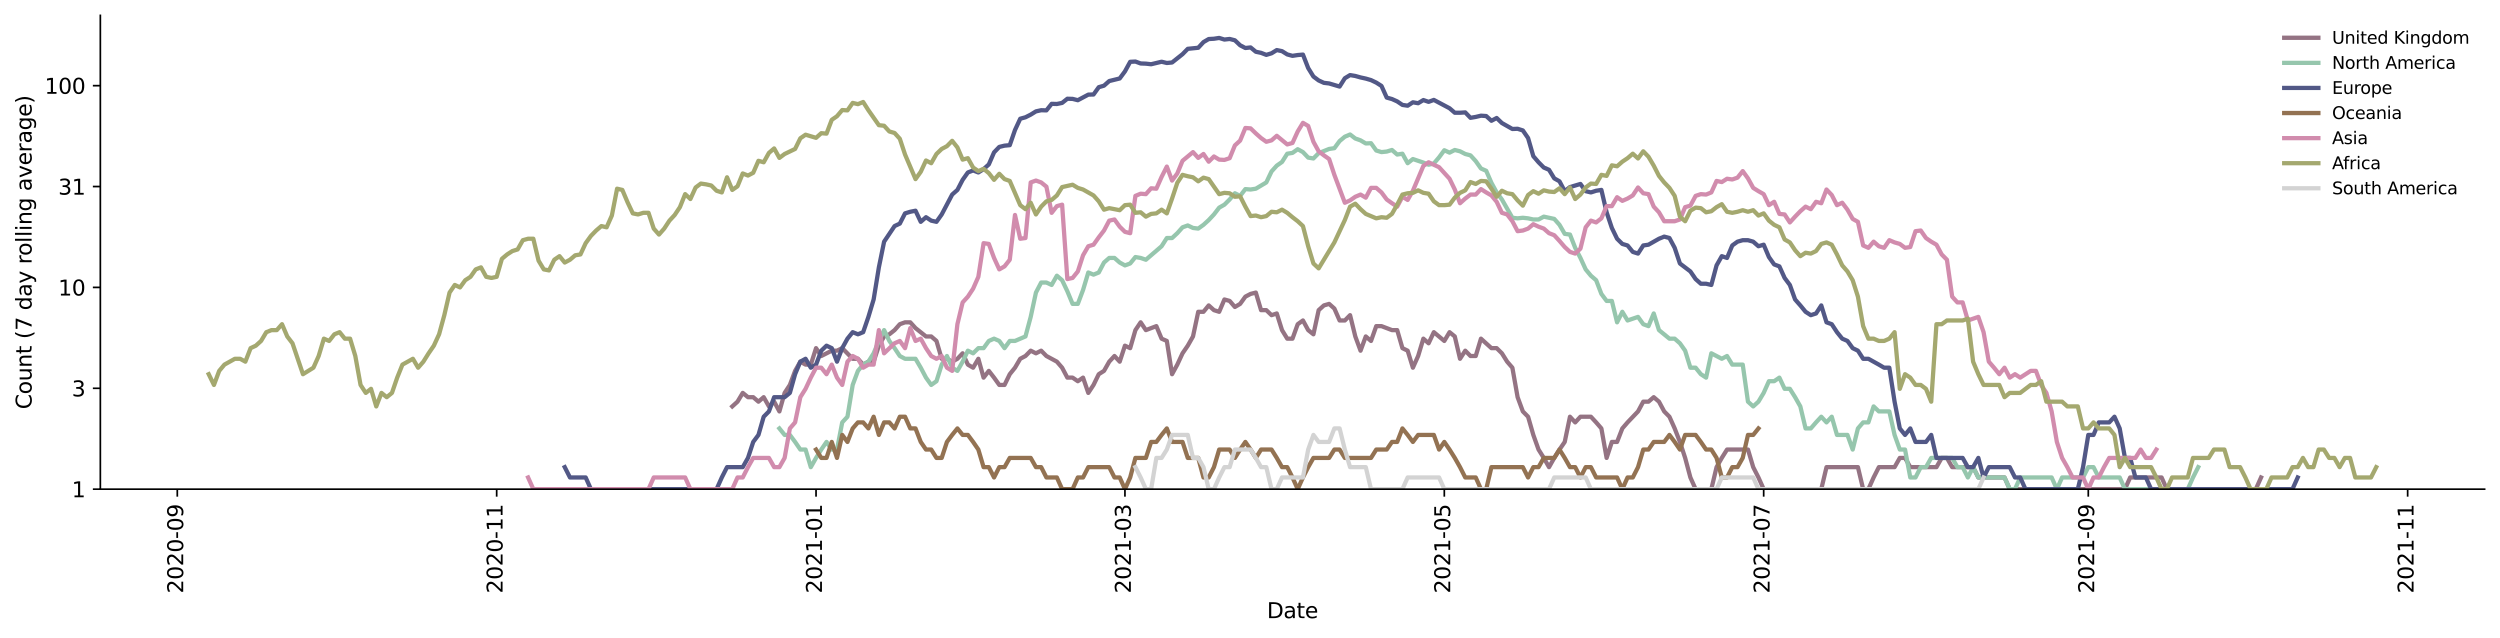 <?xml version="1.0" encoding="utf-8" standalone="no"?>
<!DOCTYPE svg PUBLIC "-//W3C//DTD SVG 1.1//EN"
  "http://www.w3.org/Graphics/SVG/1.1/DTD/svg11.dtd">
<svg height="298.621pt" version="1.1" viewBox="0 0 1170.166 298.621" width="1170.166pt" xmlns="http://www.w3.org/2000/svg" xmlns:xlink="http://www.w3.org/1999/xlink">
 <defs>
  <style type="text/css">*{stroke-linecap:butt;stroke-linejoin:round;}</style>
 </defs>
 <g id="figure_1">
  <g id="patch_1">
   <path d="M 0 298.621 
L 1170.166 298.621 
L 1170.166 0 
L 0 0 
z
" style="fill:#ffffff;"/>
  </g>
  <g id="axes_1">
   <g id="patch_2">
    <path d="M 46.966 228.96 
L 1162.966 228.96 
L 1162.966 7.2 
L 46.966 7.2 
z
" style="fill:#ffffff;"/>
   </g>
   <g id="matplotlib.axis_1">
    <g id="xtick_1">
     <g id="line2d_1">
      <defs>
       <path d="M 0 0 
L 0 3.5 
" id="m5b29654070" style="stroke:#000000;stroke-width:0.8;"/>
      </defs>
      <g>
       <use style="stroke:#000000;stroke-width:0.8;" x="82.989" xlink:href="#m5b29654070" y="228.96"/>
      </g>
     </g>
     <g id="text_1">
      <!-- 2020-09 -->
      <g transform="translate(85.749 277.743)rotate(-90)scale(0.1 -0.1)">
       <defs>
        <path d="M 1228 531 
L 3431 531 
L 3431 0 
L 469 0 
L 469 531 
Q 828 903 1448 1529 
Q 2069 2156 2228 2338 
Q 2531 2678 2651 2914 
Q 2772 3150 2772 3378 
Q 2772 3750 2511 3984 
Q 2250 4219 1831 4219 
Q 1534 4219 1204 4116 
Q 875 4013 500 3803 
L 500 4441 
Q 881 4594 1212 4672 
Q 1544 4750 1819 4750 
Q 2544 4750 2975 4387 
Q 3406 4025 3406 3419 
Q 3406 3131 3298 2873 
Q 3191 2616 2906 2266 
Q 2828 2175 2409 1742 
Q 1991 1309 1228 531 
z
" id="DejaVuSans-32" transform="scale(0.016)"/>
        <path d="M 2034 4250 
Q 1547 4250 1301 3770 
Q 1056 3291 1056 2328 
Q 1056 1369 1301 889 
Q 1547 409 2034 409 
Q 2525 409 2770 889 
Q 3016 1369 3016 2328 
Q 3016 3291 2770 3770 
Q 2525 4250 2034 4250 
z
M 2034 4750 
Q 2819 4750 3233 4129 
Q 3647 3509 3647 2328 
Q 3647 1150 3233 529 
Q 2819 -91 2034 -91 
Q 1250 -91 836 529 
Q 422 1150 422 2328 
Q 422 3509 836 4129 
Q 1250 4750 2034 4750 
z
" id="DejaVuSans-30" transform="scale(0.016)"/>
        <path d="M 313 2009 
L 1997 2009 
L 1997 1497 
L 313 1497 
L 313 2009 
z
" id="DejaVuSans-2d" transform="scale(0.016)"/>
        <path d="M 703 97 
L 703 672 
Q 941 559 1184 500 
Q 1428 441 1663 441 
Q 2288 441 2617 861 
Q 2947 1281 2994 2138 
Q 2813 1869 2534 1725 
Q 2256 1581 1919 1581 
Q 1219 1581 811 2004 
Q 403 2428 403 3163 
Q 403 3881 828 4315 
Q 1253 4750 1959 4750 
Q 2769 4750 3195 4129 
Q 3622 3509 3622 2328 
Q 3622 1225 3098 567 
Q 2575 -91 1691 -91 
Q 1453 -91 1209 -44 
Q 966 3 703 97 
z
M 1959 2075 
Q 2384 2075 2632 2365 
Q 2881 2656 2881 3163 
Q 2881 3666 2632 3958 
Q 2384 4250 1959 4250 
Q 1534 4250 1286 3958 
Q 1038 3666 1038 3163 
Q 1038 2656 1286 2365 
Q 1534 2075 1959 2075 
z
" id="DejaVuSans-39" transform="scale(0.016)"/>
       </defs>
       <use xlink:href="#DejaVuSans-32"/>
       <use x="63.623" xlink:href="#DejaVuSans-30"/>
       <use x="127.246" xlink:href="#DejaVuSans-32"/>
       <use x="190.869" xlink:href="#DejaVuSans-30"/>
       <use x="254.492" xlink:href="#DejaVuSans-2d"/>
       <use x="290.576" xlink:href="#DejaVuSans-30"/>
       <use x="354.199" xlink:href="#DejaVuSans-39"/>
      </g>
     </g>
    </g>
    <g id="xtick_2">
     <g id="line2d_2">
      <g>
       <use style="stroke:#000000;stroke-width:0.8;" x="232.476" xlink:href="#m5b29654070" y="228.96"/>
      </g>
     </g>
     <g id="text_2">
      <!-- 2020-11 -->
      <g transform="translate(235.235 277.743)rotate(-90)scale(0.1 -0.1)">
       <defs>
        <path d="M 794 531 
L 1825 531 
L 1825 4091 
L 703 3866 
L 703 4441 
L 1819 4666 
L 2450 4666 
L 2450 531 
L 3481 531 
L 3481 0 
L 794 0 
L 794 531 
z
" id="DejaVuSans-31" transform="scale(0.016)"/>
       </defs>
       <use xlink:href="#DejaVuSans-32"/>
       <use x="63.623" xlink:href="#DejaVuSans-30"/>
       <use x="127.246" xlink:href="#DejaVuSans-32"/>
       <use x="190.869" xlink:href="#DejaVuSans-30"/>
       <use x="254.492" xlink:href="#DejaVuSans-2d"/>
       <use x="290.576" xlink:href="#DejaVuSans-31"/>
       <use x="354.199" xlink:href="#DejaVuSans-31"/>
      </g>
     </g>
    </g>
    <g id="xtick_3">
     <g id="line2d_3">
      <g>
       <use style="stroke:#000000;stroke-width:0.8;" x="381.962" xlink:href="#m5b29654070" y="228.96"/>
      </g>
     </g>
     <g id="text_3">
      <!-- 2021-01 -->
      <g transform="translate(384.721 277.743)rotate(-90)scale(0.1 -0.1)">
       <use xlink:href="#DejaVuSans-32"/>
       <use x="63.623" xlink:href="#DejaVuSans-30"/>
       <use x="127.246" xlink:href="#DejaVuSans-32"/>
       <use x="190.869" xlink:href="#DejaVuSans-31"/>
       <use x="254.492" xlink:href="#DejaVuSans-2d"/>
       <use x="290.576" xlink:href="#DejaVuSans-30"/>
       <use x="354.199" xlink:href="#DejaVuSans-31"/>
      </g>
     </g>
    </g>
    <g id="xtick_4">
     <g id="line2d_4">
      <g>
       <use style="stroke:#000000;stroke-width:0.8;" x="526.547" xlink:href="#m5b29654070" y="228.96"/>
      </g>
     </g>
     <g id="text_4">
      <!-- 2021-03 -->
      <g transform="translate(529.306 277.743)rotate(-90)scale(0.1 -0.1)">
       <defs>
        <path d="M 2597 2516 
Q 3050 2419 3304 2112 
Q 3559 1806 3559 1356 
Q 3559 666 3084 287 
Q 2609 -91 1734 -91 
Q 1441 -91 1130 -33 
Q 819 25 488 141 
L 488 750 
Q 750 597 1062 519 
Q 1375 441 1716 441 
Q 2309 441 2620 675 
Q 2931 909 2931 1356 
Q 2931 1769 2642 2001 
Q 2353 2234 1838 2234 
L 1294 2234 
L 1294 2753 
L 1863 2753 
Q 2328 2753 2575 2939 
Q 2822 3125 2822 3475 
Q 2822 3834 2567 4026 
Q 2313 4219 1838 4219 
Q 1578 4219 1281 4162 
Q 984 4106 628 3988 
L 628 4550 
Q 988 4650 1302 4700 
Q 1616 4750 1894 4750 
Q 2613 4750 3031 4423 
Q 3450 4097 3450 3541 
Q 3450 3153 3228 2886 
Q 3006 2619 2597 2516 
z
" id="DejaVuSans-33" transform="scale(0.016)"/>
       </defs>
       <use xlink:href="#DejaVuSans-32"/>
       <use x="63.623" xlink:href="#DejaVuSans-30"/>
       <use x="127.246" xlink:href="#DejaVuSans-32"/>
       <use x="190.869" xlink:href="#DejaVuSans-31"/>
       <use x="254.492" xlink:href="#DejaVuSans-2d"/>
       <use x="290.576" xlink:href="#DejaVuSans-30"/>
       <use x="354.199" xlink:href="#DejaVuSans-33"/>
      </g>
     </g>
    </g>
    <g id="xtick_5">
     <g id="line2d_5">
      <g>
       <use style="stroke:#000000;stroke-width:0.8;" x="676.033" xlink:href="#m5b29654070" y="228.96"/>
      </g>
     </g>
     <g id="text_5">
      <!-- 2021-05 -->
      <g transform="translate(678.792 277.743)rotate(-90)scale(0.1 -0.1)">
       <defs>
        <path d="M 691 4666 
L 3169 4666 
L 3169 4134 
L 1269 4134 
L 1269 2991 
Q 1406 3038 1543 3061 
Q 1681 3084 1819 3084 
Q 2600 3084 3056 2656 
Q 3513 2228 3513 1497 
Q 3513 744 3044 326 
Q 2575 -91 1722 -91 
Q 1428 -91 1123 -41 
Q 819 9 494 109 
L 494 744 
Q 775 591 1075 516 
Q 1375 441 1709 441 
Q 2250 441 2565 725 
Q 2881 1009 2881 1497 
Q 2881 1984 2565 2268 
Q 2250 2553 1709 2553 
Q 1456 2553 1204 2497 
Q 953 2441 691 2322 
L 691 4666 
z
" id="DejaVuSans-35" transform="scale(0.016)"/>
       </defs>
       <use xlink:href="#DejaVuSans-32"/>
       <use x="63.623" xlink:href="#DejaVuSans-30"/>
       <use x="127.246" xlink:href="#DejaVuSans-32"/>
       <use x="190.869" xlink:href="#DejaVuSans-31"/>
       <use x="254.492" xlink:href="#DejaVuSans-2d"/>
       <use x="290.576" xlink:href="#DejaVuSans-30"/>
       <use x="354.199" xlink:href="#DejaVuSans-35"/>
      </g>
     </g>
    </g>
    <g id="xtick_6">
     <g id="line2d_6">
      <g>
       <use style="stroke:#000000;stroke-width:0.8;" x="825.519" xlink:href="#m5b29654070" y="228.96"/>
      </g>
     </g>
     <g id="text_6">
      <!-- 2021-07 -->
      <g transform="translate(828.278 277.743)rotate(-90)scale(0.1 -0.1)">
       <defs>
        <path d="M 525 4666 
L 3525 4666 
L 3525 4397 
L 1831 0 
L 1172 0 
L 2766 4134 
L 525 4134 
L 525 4666 
z
" id="DejaVuSans-37" transform="scale(0.016)"/>
       </defs>
       <use xlink:href="#DejaVuSans-32"/>
       <use x="63.623" xlink:href="#DejaVuSans-30"/>
       <use x="127.246" xlink:href="#DejaVuSans-32"/>
       <use x="190.869" xlink:href="#DejaVuSans-31"/>
       <use x="254.492" xlink:href="#DejaVuSans-2d"/>
       <use x="290.576" xlink:href="#DejaVuSans-30"/>
       <use x="354.199" xlink:href="#DejaVuSans-37"/>
      </g>
     </g>
    </g>
    <g id="xtick_7">
     <g id="line2d_7">
      <g>
       <use style="stroke:#000000;stroke-width:0.8;" x="977.456" xlink:href="#m5b29654070" y="228.96"/>
      </g>
     </g>
     <g id="text_7">
      <!-- 2021-09 -->
      <g transform="translate(980.215 277.743)rotate(-90)scale(0.1 -0.1)">
       <use xlink:href="#DejaVuSans-32"/>
       <use x="63.623" xlink:href="#DejaVuSans-30"/>
       <use x="127.246" xlink:href="#DejaVuSans-32"/>
       <use x="190.869" xlink:href="#DejaVuSans-31"/>
       <use x="254.492" xlink:href="#DejaVuSans-2d"/>
       <use x="290.576" xlink:href="#DejaVuSans-30"/>
       <use x="354.199" xlink:href="#DejaVuSans-39"/>
      </g>
     </g>
    </g>
    <g id="xtick_8">
     <g id="line2d_8">
      <g>
       <use style="stroke:#000000;stroke-width:0.8;" x="1126.942" xlink:href="#m5b29654070" y="228.96"/>
      </g>
     </g>
     <g id="text_8">
      <!-- 2021-11 -->
      <g transform="translate(1129.701 277.743)rotate(-90)scale(0.1 -0.1)">
       <use xlink:href="#DejaVuSans-32"/>
       <use x="63.623" xlink:href="#DejaVuSans-30"/>
       <use x="127.246" xlink:href="#DejaVuSans-32"/>
       <use x="190.869" xlink:href="#DejaVuSans-31"/>
       <use x="254.492" xlink:href="#DejaVuSans-2d"/>
       <use x="290.576" xlink:href="#DejaVuSans-31"/>
       <use x="354.199" xlink:href="#DejaVuSans-31"/>
      </g>
     </g>
    </g>
    <g id="text_9">
     <!-- Date -->
     <g transform="translate(593.015 289.341)scale(0.1 -0.1)">
      <defs>
       <path d="M 1259 4147 
L 1259 519 
L 2022 519 
Q 2988 519 3436 956 
Q 3884 1394 3884 2338 
Q 3884 3275 3436 3711 
Q 2988 4147 2022 4147 
L 1259 4147 
z
M 628 4666 
L 1925 4666 
Q 3281 4666 3915 4102 
Q 4550 3538 4550 2338 
Q 4550 1131 3912 565 
Q 3275 0 1925 0 
L 628 0 
L 628 4666 
z
" id="DejaVuSans-44" transform="scale(0.016)"/>
       <path d="M 2194 1759 
Q 1497 1759 1228 1600 
Q 959 1441 959 1056 
Q 959 750 1161 570 
Q 1363 391 1709 391 
Q 2188 391 2477 730 
Q 2766 1069 2766 1631 
L 2766 1759 
L 2194 1759 
z
M 3341 1997 
L 3341 0 
L 2766 0 
L 2766 531 
Q 2569 213 2275 61 
Q 1981 -91 1556 -91 
Q 1019 -91 701 211 
Q 384 513 384 1019 
Q 384 1609 779 1909 
Q 1175 2209 1959 2209 
L 2766 2209 
L 2766 2266 
Q 2766 2663 2505 2880 
Q 2244 3097 1772 3097 
Q 1472 3097 1187 3025 
Q 903 2953 641 2809 
L 641 3341 
Q 956 3463 1253 3523 
Q 1550 3584 1831 3584 
Q 2591 3584 2966 3190 
Q 3341 2797 3341 1997 
z
" id="DejaVuSans-61" transform="scale(0.016)"/>
       <path d="M 1172 4494 
L 1172 3500 
L 2356 3500 
L 2356 3053 
L 1172 3053 
L 1172 1153 
Q 1172 725 1289 603 
Q 1406 481 1766 481 
L 2356 481 
L 2356 0 
L 1766 0 
Q 1100 0 847 248 
Q 594 497 594 1153 
L 594 3053 
L 172 3053 
L 172 3500 
L 594 3500 
L 594 4494 
L 1172 4494 
z
" id="DejaVuSans-74" transform="scale(0.016)"/>
       <path d="M 3597 1894 
L 3597 1613 
L 953 1613 
Q 991 1019 1311 708 
Q 1631 397 2203 397 
Q 2534 397 2845 478 
Q 3156 559 3463 722 
L 3463 178 
Q 3153 47 2828 -22 
Q 2503 -91 2169 -91 
Q 1331 -91 842 396 
Q 353 884 353 1716 
Q 353 2575 817 3079 
Q 1281 3584 2069 3584 
Q 2775 3584 3186 3129 
Q 3597 2675 3597 1894 
z
M 3022 2063 
Q 3016 2534 2758 2815 
Q 2500 3097 2075 3097 
Q 1594 3097 1305 2825 
Q 1016 2553 972 2059 
L 3022 2063 
z
" id="DejaVuSans-65" transform="scale(0.016)"/>
      </defs>
      <use xlink:href="#DejaVuSans-44"/>
      <use x="77.002" xlink:href="#DejaVuSans-61"/>
      <use x="138.281" xlink:href="#DejaVuSans-74"/>
      <use x="177.49" xlink:href="#DejaVuSans-65"/>
     </g>
    </g>
   </g>
   <g id="matplotlib.axis_2">
    <g id="ytick_1">
     <g id="line2d_9">
      <defs>
       <path d="M 0 0 
L -3.5 0 
" id="meb72db9556" style="stroke:#000000;stroke-width:0.8;"/>
      </defs>
      <g>
       <use style="stroke:#000000;stroke-width:0.8;" x="46.966" xlink:href="#meb72db9556" y="228.96"/>
      </g>
     </g>
     <g id="text_10">
      <!-- 1 -->
      <g transform="translate(33.603 232.759)scale(0.1 -0.1)">
       <use xlink:href="#DejaVuSans-31"/>
      </g>
     </g>
    </g>
    <g id="ytick_2">
     <g id="line2d_10">
      <g>
       <use style="stroke:#000000;stroke-width:0.8;" x="46.966" xlink:href="#meb72db9556" y="181.746"/>
      </g>
     </g>
     <g id="text_11">
      <!-- 3 -->
      <g transform="translate(33.603 185.545)scale(0.1 -0.1)">
       <use xlink:href="#DejaVuSans-33"/>
      </g>
     </g>
    </g>
    <g id="ytick_3">
     <g id="line2d_11">
      <g>
       <use style="stroke:#000000;stroke-width:0.8;" x="46.966" xlink:href="#meb72db9556" y="134.531"/>
      </g>
     </g>
     <g id="text_12">
      <!-- 10 -->
      <g transform="translate(27.241 138.331)scale(0.1 -0.1)">
       <use xlink:href="#DejaVuSans-31"/>
       <use x="63.623" xlink:href="#DejaVuSans-30"/>
      </g>
     </g>
    </g>
    <g id="ytick_4">
     <g id="line2d_12">
      <g>
       <use style="stroke:#000000;stroke-width:0.8;" x="46.966" xlink:href="#meb72db9556" y="87.317"/>
      </g>
     </g>
     <g id="text_13">
      <!-- 31 -->
      <g transform="translate(27.241 91.116)scale(0.1 -0.1)">
       <use xlink:href="#DejaVuSans-33"/>
       <use x="63.623" xlink:href="#DejaVuSans-31"/>
      </g>
     </g>
    </g>
    <g id="ytick_5">
     <g id="line2d_13">
      <g>
       <use style="stroke:#000000;stroke-width:0.8;" x="46.966" xlink:href="#meb72db9556" y="40.103"/>
      </g>
     </g>
     <g id="text_14">
      <!-- 100 -->
      <g transform="translate(20.878 43.902)scale(0.1 -0.1)">
       <use xlink:href="#DejaVuSans-31"/>
       <use x="63.623" xlink:href="#DejaVuSans-30"/>
       <use x="127.246" xlink:href="#DejaVuSans-30"/>
      </g>
     </g>
    </g>
    <g id="text_15">
     <!-- Count (7 day rolling average) -->
     <g transform="translate(14.798 191.548)rotate(-90)scale(0.1 -0.1)">
      <defs>
       <path d="M 4122 4306 
L 4122 3641 
Q 3803 3938 3442 4084 
Q 3081 4231 2675 4231 
Q 1875 4231 1450 3742 
Q 1025 3253 1025 2328 
Q 1025 1406 1450 917 
Q 1875 428 2675 428 
Q 3081 428 3442 575 
Q 3803 722 4122 1019 
L 4122 359 
Q 3791 134 3420 21 
Q 3050 -91 2638 -91 
Q 1578 -91 968 557 
Q 359 1206 359 2328 
Q 359 3453 968 4101 
Q 1578 4750 2638 4750 
Q 3056 4750 3426 4639 
Q 3797 4528 4122 4306 
z
" id="DejaVuSans-43" transform="scale(0.016)"/>
       <path d="M 1959 3097 
Q 1497 3097 1228 2736 
Q 959 2375 959 1747 
Q 959 1119 1226 758 
Q 1494 397 1959 397 
Q 2419 397 2687 759 
Q 2956 1122 2956 1747 
Q 2956 2369 2687 2733 
Q 2419 3097 1959 3097 
z
M 1959 3584 
Q 2709 3584 3137 3096 
Q 3566 2609 3566 1747 
Q 3566 888 3137 398 
Q 2709 -91 1959 -91 
Q 1206 -91 779 398 
Q 353 888 353 1747 
Q 353 2609 779 3096 
Q 1206 3584 1959 3584 
z
" id="DejaVuSans-6f" transform="scale(0.016)"/>
       <path d="M 544 1381 
L 544 3500 
L 1119 3500 
L 1119 1403 
Q 1119 906 1312 657 
Q 1506 409 1894 409 
Q 2359 409 2629 706 
Q 2900 1003 2900 1516 
L 2900 3500 
L 3475 3500 
L 3475 0 
L 2900 0 
L 2900 538 
Q 2691 219 2414 64 
Q 2138 -91 1772 -91 
Q 1169 -91 856 284 
Q 544 659 544 1381 
z
M 1991 3584 
L 1991 3584 
z
" id="DejaVuSans-75" transform="scale(0.016)"/>
       <path d="M 3513 2113 
L 3513 0 
L 2938 0 
L 2938 2094 
Q 2938 2591 2744 2837 
Q 2550 3084 2163 3084 
Q 1697 3084 1428 2787 
Q 1159 2491 1159 1978 
L 1159 0 
L 581 0 
L 581 3500 
L 1159 3500 
L 1159 2956 
Q 1366 3272 1645 3428 
Q 1925 3584 2291 3584 
Q 2894 3584 3203 3211 
Q 3513 2838 3513 2113 
z
" id="DejaVuSans-6e" transform="scale(0.016)"/>
       <path id="DejaVuSans-20" transform="scale(0.016)"/>
       <path d="M 1984 4856 
Q 1566 4138 1362 3434 
Q 1159 2731 1159 2009 
Q 1159 1288 1364 580 
Q 1569 -128 1984 -844 
L 1484 -844 
Q 1016 -109 783 600 
Q 550 1309 550 2009 
Q 550 2706 781 3412 
Q 1013 4119 1484 4856 
L 1984 4856 
z
" id="DejaVuSans-28" transform="scale(0.016)"/>
       <path d="M 2906 2969 
L 2906 4863 
L 3481 4863 
L 3481 0 
L 2906 0 
L 2906 525 
Q 2725 213 2448 61 
Q 2172 -91 1784 -91 
Q 1150 -91 751 415 
Q 353 922 353 1747 
Q 353 2572 751 3078 
Q 1150 3584 1784 3584 
Q 2172 3584 2448 3432 
Q 2725 3281 2906 2969 
z
M 947 1747 
Q 947 1113 1208 752 
Q 1469 391 1925 391 
Q 2381 391 2643 752 
Q 2906 1113 2906 1747 
Q 2906 2381 2643 2742 
Q 2381 3103 1925 3103 
Q 1469 3103 1208 2742 
Q 947 2381 947 1747 
z
" id="DejaVuSans-64" transform="scale(0.016)"/>
       <path d="M 2059 -325 
Q 1816 -950 1584 -1140 
Q 1353 -1331 966 -1331 
L 506 -1331 
L 506 -850 
L 844 -850 
Q 1081 -850 1212 -737 
Q 1344 -625 1503 -206 
L 1606 56 
L 191 3500 
L 800 3500 
L 1894 763 
L 2988 3500 
L 3597 3500 
L 2059 -325 
z
" id="DejaVuSans-79" transform="scale(0.016)"/>
       <path d="M 2631 2963 
Q 2534 3019 2420 3045 
Q 2306 3072 2169 3072 
Q 1681 3072 1420 2755 
Q 1159 2438 1159 1844 
L 1159 0 
L 581 0 
L 581 3500 
L 1159 3500 
L 1159 2956 
Q 1341 3275 1631 3429 
Q 1922 3584 2338 3584 
Q 2397 3584 2469 3576 
Q 2541 3569 2628 3553 
L 2631 2963 
z
" id="DejaVuSans-72" transform="scale(0.016)"/>
       <path d="M 603 4863 
L 1178 4863 
L 1178 0 
L 603 0 
L 603 4863 
z
" id="DejaVuSans-6c" transform="scale(0.016)"/>
       <path d="M 603 3500 
L 1178 3500 
L 1178 0 
L 603 0 
L 603 3500 
z
M 603 4863 
L 1178 4863 
L 1178 4134 
L 603 4134 
L 603 4863 
z
" id="DejaVuSans-69" transform="scale(0.016)"/>
       <path d="M 2906 1791 
Q 2906 2416 2648 2759 
Q 2391 3103 1925 3103 
Q 1463 3103 1205 2759 
Q 947 2416 947 1791 
Q 947 1169 1205 825 
Q 1463 481 1925 481 
Q 2391 481 2648 825 
Q 2906 1169 2906 1791 
z
M 3481 434 
Q 3481 -459 3084 -895 
Q 2688 -1331 1869 -1331 
Q 1566 -1331 1297 -1286 
Q 1028 -1241 775 -1147 
L 775 -588 
Q 1028 -725 1275 -790 
Q 1522 -856 1778 -856 
Q 2344 -856 2625 -561 
Q 2906 -266 2906 331 
L 2906 616 
Q 2728 306 2450 153 
Q 2172 0 1784 0 
Q 1141 0 747 490 
Q 353 981 353 1791 
Q 353 2603 747 3093 
Q 1141 3584 1784 3584 
Q 2172 3584 2450 3431 
Q 2728 3278 2906 2969 
L 2906 3500 
L 3481 3500 
L 3481 434 
z
" id="DejaVuSans-67" transform="scale(0.016)"/>
       <path d="M 191 3500 
L 800 3500 
L 1894 563 
L 2988 3500 
L 3597 3500 
L 2284 0 
L 1503 0 
L 191 3500 
z
" id="DejaVuSans-76" transform="scale(0.016)"/>
       <path d="M 513 4856 
L 1013 4856 
Q 1481 4119 1714 3412 
Q 1947 2706 1947 2009 
Q 1947 1309 1714 600 
Q 1481 -109 1013 -844 
L 513 -844 
Q 928 -128 1133 580 
Q 1338 1288 1338 2009 
Q 1338 2731 1133 3434 
Q 928 4138 513 4856 
z
" id="DejaVuSans-29" transform="scale(0.016)"/>
      </defs>
      <use xlink:href="#DejaVuSans-43"/>
      <use x="69.824" xlink:href="#DejaVuSans-6f"/>
      <use x="131.006" xlink:href="#DejaVuSans-75"/>
      <use x="194.385" xlink:href="#DejaVuSans-6e"/>
      <use x="257.764" xlink:href="#DejaVuSans-74"/>
      <use x="296.973" xlink:href="#DejaVuSans-20"/>
      <use x="328.76" xlink:href="#DejaVuSans-28"/>
      <use x="367.773" xlink:href="#DejaVuSans-37"/>
      <use x="431.396" xlink:href="#DejaVuSans-20"/>
      <use x="463.184" xlink:href="#DejaVuSans-64"/>
      <use x="526.66" xlink:href="#DejaVuSans-61"/>
      <use x="587.939" xlink:href="#DejaVuSans-79"/>
      <use x="647.119" xlink:href="#DejaVuSans-20"/>
      <use x="678.906" xlink:href="#DejaVuSans-72"/>
      <use x="717.77" xlink:href="#DejaVuSans-6f"/>
      <use x="778.951" xlink:href="#DejaVuSans-6c"/>
      <use x="806.734" xlink:href="#DejaVuSans-6c"/>
      <use x="834.518" xlink:href="#DejaVuSans-69"/>
      <use x="862.301" xlink:href="#DejaVuSans-6e"/>
      <use x="925.68" xlink:href="#DejaVuSans-67"/>
      <use x="989.156" xlink:href="#DejaVuSans-20"/>
      <use x="1020.943" xlink:href="#DejaVuSans-61"/>
      <use x="1082.223" xlink:href="#DejaVuSans-76"/>
      <use x="1141.402" xlink:href="#DejaVuSans-65"/>
      <use x="1202.926" xlink:href="#DejaVuSans-72"/>
      <use x="1244.039" xlink:href="#DejaVuSans-61"/>
      <use x="1305.318" xlink:href="#DejaVuSans-67"/>
      <use x="1368.795" xlink:href="#DejaVuSans-65"/>
      <use x="1430.318" xlink:href="#DejaVuSans-29"/>
     </g>
    </g>
   </g>
   <g id="line2d_14">
    <path clip-path="url(#p9abad0b652)" d="M 342.752 190.228 
L 345.203 188.01 
L 347.653 183.906 
L 350.104 185.907 
L 352.555 185.907 
L 355.005 188.01 
L 357.456 185.907 
L 359.906 190.228 
L 362.357 188.01 
L 364.808 192.572 
L 367.258 183.906 
L 369.709 180.175 
L 372.159 173.6 
L 374.61 169.279 
L 377.06 170.669 
L 379.511 170.669 
L 381.962 162.957 
L 384.412 166.632 
L 389.313 164.146 
L 391.764 164.146 
L 394.215 162.957 
L 399.116 167.934 
L 401.566 167.934 
L 404.017 170.669 
L 406.468 169.279 
L 408.918 169.279 
L 411.369 161.802 
L 413.819 157.481 
L 416.27 156.468 
L 418.721 154.515 
L 421.171 151.749 
L 423.622 150.868 
L 426.072 150.868 
L 428.523 153.572 
L 433.424 157.481 
L 435.875 157.481 
L 438.325 159.585 
L 440.776 167.934 
L 443.226 167.934 
L 445.677 169.279 
L 448.128 167.934 
L 450.578 165.37 
L 453.029 170.669 
L 455.479 172.108 
L 457.93 167.934 
L 460.381 176.756 
L 462.831 173.6 
L 465.282 176.756 
L 467.732 180.175 
L 470.183 180.175 
L 472.634 175.147 
L 475.084 172.108 
L 477.535 167.934 
L 479.985 166.632 
L 482.436 164.146 
L 484.887 165.37 
L 487.337 164.146 
L 489.788 166.632 
L 494.689 169.279 
L 497.14 172.108 
L 499.59 176.756 
L 502.041 176.756 
L 504.491 178.43 
L 506.942 176.756 
L 509.393 183.906 
L 511.843 180.175 
L 514.294 175.147 
L 516.744 173.6 
L 519.195 169.279 
L 521.645 166.632 
L 524.096 169.279 
L 526.547 161.802 
L 528.997 162.957 
L 531.448 154.515 
L 533.898 150.868 
L 536.349 154.515 
L 541.25 152.651 
L 543.701 158.519 
L 546.151 159.585 
L 548.602 175.147 
L 551.053 170.669 
L 553.503 165.37 
L 555.954 161.802 
L 558.404 157.481 
L 560.855 145.94 
L 563.306 145.94 
L 565.756 142.957 
L 568.207 145.174 
L 570.657 145.94 
L 573.108 140.175 
L 575.559 140.853 
L 578.009 143.682 
L 580.46 142.243 
L 582.91 138.852 
L 585.361 137.571 
L 587.811 136.944 
L 590.262 145.174 
L 592.713 145.174 
L 595.163 147.518 
L 597.614 146.722 
L 600.064 154.515 
L 602.515 158.519 
L 604.966 158.519 
L 607.416 151.749 
L 609.867 150.004 
L 612.317 154.515 
L 614.768 156.468 
L 617.219 145.174 
L 619.669 142.957 
L 622.12 142.243 
L 624.57 144.421 
L 627.021 150.004 
L 629.472 150.004 
L 631.922 147.518 
L 634.373 157.481 
L 636.823 164.146 
L 639.274 157.481 
L 641.725 159.585 
L 644.175 152.651 
L 646.626 152.651 
L 651.527 154.515 
L 653.977 154.515 
L 656.428 162.957 
L 658.879 164.146 
L 661.329 172.108 
L 663.78 166.632 
L 666.23 158.519 
L 668.681 160.678 
L 671.132 155.48 
L 676.033 159.585 
L 678.483 155.48 
L 680.934 157.481 
L 683.385 167.934 
L 685.835 164.146 
L 688.286 166.632 
L 690.736 166.632 
L 693.187 158.519 
L 698.088 162.957 
L 700.539 162.957 
L 702.989 165.37 
L 705.44 169.279 
L 707.891 172.108 
L 710.341 185.907 
L 712.792 192.572 
L 715.242 195.058 
L 717.693 203.573 
L 720.143 210.424 
L 722.594 214.333 
L 725.045 218.654 
L 727.495 214.333 
L 729.946 210.424 
L 732.396 206.856 
L 734.847 195.058 
L 737.298 197.705 
L 739.748 195.058 
L 744.649 195.058 
L 747.1 197.705 
L 749.551 200.534 
L 752.001 214.333 
L 754.452 206.856 
L 756.902 206.856 
L 759.353 200.534 
L 761.804 197.705 
L 766.705 192.572 
L 769.155 188.01 
L 771.606 188.01 
L 774.057 185.907 
L 776.507 188.01 
L 778.958 192.572 
L 781.408 195.058 
L 783.859 200.534 
L 786.309 206.856 
L 788.76 214.333 
L 791.211 223.484 
L 793.661 228.96 
L 801.013 228.96 
L 803.464 218.654 
L 805.914 214.333 
L 808.365 210.424 
L 818.167 210.424 
L 820.618 218.654 
L 823.068 223.484 
L 825.519 228.96 
L 852.476 228.96 
L 854.926 218.654 
L 869.63 218.654 
L 872.08 228.96 
L 874.531 228.96 
L 876.981 223.484 
L 879.432 218.654 
L 886.784 218.654 
L 889.234 214.333 
L 891.685 214.333 
L 894.136 218.654 
L 906.389 218.654 
L 908.839 214.333 
L 911.29 214.333 
L 913.74 218.654 
L 923.543 218.654 
L 925.993 223.484 
L 938.246 223.484 
L 940.697 228.96 
L 994.61 228.96 
L 997.06 223.484 
L 1011.764 223.484 
L 1014.215 228.96 
L 1055.875 228.96 
L 1058.325 223.484 
L 1058.325 223.484 
" style="fill:none;stroke:#947383;stroke-linecap:square;stroke-width:2;"/>
   </g>
   <g id="line2d_15">
    <path clip-path="url(#p9abad0b652)" d="M 364.808 200.534 
L 367.258 203.573 
L 369.709 203.573 
L 372.159 206.856 
L 374.61 210.424 
L 377.06 210.424 
L 379.511 218.654 
L 381.962 214.333 
L 384.412 210.424 
L 386.863 206.856 
L 389.313 210.424 
L 391.764 210.424 
L 394.215 197.705 
L 396.665 195.058 
L 399.116 180.175 
L 401.566 173.6 
L 404.017 170.669 
L 406.468 169.279 
L 408.918 165.37 
L 411.369 159.585 
L 413.819 154.515 
L 416.27 159.585 
L 418.721 162.957 
L 421.171 166.632 
L 423.622 167.934 
L 428.523 167.934 
L 430.974 172.108 
L 433.424 176.756 
L 435.875 180.175 
L 438.325 178.43 
L 440.776 170.669 
L 443.226 166.632 
L 445.677 172.108 
L 448.128 173.6 
L 450.578 169.279 
L 453.029 164.146 
L 455.479 165.37 
L 457.93 162.957 
L 460.381 162.957 
L 462.831 159.585 
L 465.282 158.519 
L 467.732 159.585 
L 470.183 162.957 
L 472.634 159.585 
L 475.084 159.585 
L 479.985 157.481 
L 482.436 148.33 
L 484.887 136.944 
L 487.337 132.252 
L 489.788 132.252 
L 492.238 133.376 
L 494.689 129.055 
L 497.14 131.159 
L 499.59 136.328 
L 502.041 142.243 
L 504.491 142.243 
L 506.942 135.72 
L 509.393 127.546 
L 511.843 128.546 
L 514.294 127.546 
L 516.744 122.88 
L 519.195 120.733 
L 521.645 120.733 
L 524.096 122.88 
L 526.547 124.225 
L 528.997 123.324 
L 531.448 120.316 
L 533.898 120.733 
L 536.349 121.578 
L 543.701 115.257 
L 546.151 111.415 
L 548.602 111.415 
L 551.053 109.145 
L 553.503 106.399 
L 555.954 105.524 
L 558.404 106.696 
L 560.855 106.994 
L 563.306 105.236 
L 565.756 103.004 
L 568.207 100.374 
L 570.657 97.189 
L 573.108 95.799 
L 575.559 93.367 
L 578.009 90.466 
L 580.46 91.684 
L 582.91 88.512 
L 585.361 88.704 
L 587.811 88.322 
L 592.713 85.392 
L 595.163 80.248 
L 597.614 77.533 
L 600.064 75.818 
L 602.515 71.948 
L 604.966 71.568 
L 607.416 69.838 
L 609.867 71.191 
L 612.317 73.771 
L 614.768 74.172 
L 617.219 71.694 
L 622.12 69.717 
L 624.57 69.357 
L 627.021 66.029 
L 629.472 63.986 
L 631.922 62.95 
L 634.373 64.833 
L 636.823 65.699 
L 639.274 67.146 
L 641.725 67.033 
L 644.175 70.447 
L 646.626 71.191 
L 649.076 70.942 
L 651.527 70.203 
L 653.977 72.332 
L 656.428 71.948 
L 658.879 76.382 
L 661.329 74.442 
L 666.23 76.099 
L 668.681 77.098 
L 671.132 76.524 
L 673.582 73.638 
L 676.033 70.325 
L 678.483 71.442 
L 680.934 70.203 
L 683.385 70.818 
L 685.835 72.076 
L 688.286 72.719 
L 690.736 75.401 
L 693.187 78.868 
L 695.638 79.938 
L 698.088 85.569 
L 700.539 90.068 
L 702.989 93.367 
L 707.891 101.931 
L 710.341 102.197 
L 712.792 101.931 
L 715.242 102.197 
L 717.693 102.733 
L 720.143 102.733 
L 722.594 101.406 
L 727.495 102.464 
L 729.946 105.236 
L 732.396 109.461 
L 734.847 109.78 
L 737.298 115.996 
L 739.748 120.733 
L 742.199 126.089 
L 744.649 129.055 
L 747.1 131.159 
L 749.551 137.571 
L 752.001 140.853 
L 754.452 140.853 
L 756.902 150.868 
L 759.353 145.94 
L 761.804 150.004 
L 766.705 148.33 
L 769.155 151.749 
L 771.606 152.651 
L 774.057 146.722 
L 776.507 154.515 
L 781.408 158.519 
L 783.859 158.519 
L 786.309 160.678 
L 788.76 164.146 
L 791.211 172.108 
L 793.661 172.108 
L 796.112 175.147 
L 798.562 176.756 
L 801.013 165.37 
L 805.914 167.934 
L 808.365 166.632 
L 810.815 170.669 
L 815.717 170.669 
L 818.167 188.01 
L 820.618 190.228 
L 823.068 188.01 
L 825.519 183.906 
L 827.97 178.43 
L 830.42 178.43 
L 832.871 176.756 
L 835.321 181.998 
L 837.772 181.998 
L 840.223 185.907 
L 842.673 190.228 
L 845.124 200.534 
L 847.574 200.534 
L 850.025 197.705 
L 852.476 195.058 
L 854.926 197.705 
L 857.377 195.058 
L 859.827 203.573 
L 864.728 203.573 
L 867.179 210.424 
L 869.63 200.534 
L 872.08 197.705 
L 874.531 197.705 
L 876.981 190.228 
L 879.432 192.572 
L 884.333 192.572 
L 886.784 203.573 
L 889.234 210.424 
L 891.685 210.424 
L 894.136 223.484 
L 896.586 223.484 
L 899.037 218.654 
L 901.487 218.654 
L 903.938 214.333 
L 913.74 214.333 
L 916.191 218.654 
L 918.642 218.654 
L 921.092 223.484 
L 923.543 218.654 
L 925.993 223.484 
L 938.246 223.484 
L 940.697 228.96 
L 943.147 228.96 
L 945.598 223.484 
L 960.302 223.484 
L 962.752 228.96 
L 965.203 223.484 
L 975.005 223.484 
L 977.456 218.654 
L 979.906 218.654 
L 982.357 223.484 
L 992.159 223.484 
L 994.61 228.96 
L 1024.017 228.96 
L 1026.468 223.484 
L 1028.918 218.654 
L 1028.918 218.654 
" style="fill:none;stroke:#96c6ad;stroke-linecap:square;stroke-width:2;"/>
   </g>
   <g id="line2d_16">
    <path clip-path="url(#p9abad0b652)" d="M 264.333 218.654 
L 266.784 223.484 
L 274.136 223.484 
L 276.586 228.96 
L 335.4 228.96 
L 337.851 223.484 
L 340.302 218.654 
L 347.653 218.654 
L 350.104 214.333 
L 352.555 206.856 
L 355.005 203.573 
L 357.456 195.058 
L 359.906 192.572 
L 362.357 185.907 
L 367.258 185.907 
L 369.709 183.906 
L 372.159 175.147 
L 374.61 169.279 
L 377.06 167.934 
L 379.511 172.108 
L 381.962 170.669 
L 384.412 164.146 
L 386.863 161.802 
L 389.313 162.957 
L 391.764 169.279 
L 394.215 162.957 
L 396.665 158.519 
L 399.116 155.48 
L 401.566 156.468 
L 404.017 155.48 
L 406.468 148.33 
L 408.918 140.175 
L 411.369 125.147 
L 413.819 113.116 
L 418.721 105.814 
L 421.171 104.666 
L 423.622 99.868 
L 426.072 99.12 
L 428.523 98.629 
L 430.974 103.827 
L 433.424 101.668 
L 435.875 103.276 
L 438.325 103.827 
L 440.776 100.374 
L 445.677 91.07 
L 448.128 88.896 
L 450.578 84.173 
L 453.029 80.719 
L 455.479 79.783 
L 457.93 80.719 
L 460.381 79.171 
L 462.831 76.954 
L 465.282 71.316 
L 467.732 68.764 
L 470.183 68.179 
L 472.634 67.947 
L 475.084 60.857 
L 477.535 55.575 
L 479.985 54.898 
L 482.436 53.656 
L 484.887 52.136 
L 487.337 51.589 
L 489.788 51.667 
L 492.238 48.6 
L 494.689 48.672 
L 497.14 48.17 
L 499.59 46.22 
L 502.041 46.288 
L 504.491 46.906 
L 509.393 44.294 
L 511.843 44.229 
L 514.294 40.812 
L 516.744 40.103 
L 519.195 37.935 
L 524.096 36.73 
L 526.547 33.414 
L 528.997 28.94 
L 531.448 28.806 
L 533.898 29.705 
L 536.349 29.796 
L 538.8 30.071 
L 543.701 28.895 
L 546.151 29.479 
L 548.602 29.253 
L 553.503 25.353 
L 555.954 22.854 
L 560.855 22.357 
L 563.306 19.708 
L 565.756 18.273 
L 568.207 18.135 
L 570.657 17.76 
L 573.108 18.514 
L 575.559 18.238 
L 578.009 18.862 
L 580.46 21.196 
L 582.91 22.472 
L 585.361 22.206 
L 587.811 24.224 
L 590.262 24.744 
L 592.713 25.681 
L 595.163 24.946 
L 597.614 23.436 
L 600.064 23.946 
L 602.515 25.476 
L 604.966 26.137 
L 607.416 25.764 
L 609.867 25.558 
L 612.317 31.852 
L 614.768 35.823 
L 617.219 37.658 
L 619.669 38.777 
L 622.12 39.061 
L 627.021 40.515 
L 629.472 36.622 
L 631.922 35.142 
L 634.373 35.56 
L 636.823 36.247 
L 639.274 36.784 
L 641.725 37.493 
L 644.175 38.664 
L 646.626 40.22 
L 649.076 45.679 
L 651.527 46.356 
L 653.977 47.463 
L 656.428 49.108 
L 658.879 49.474 
L 661.329 47.885 
L 663.78 48.313 
L 666.23 46.837 
L 668.681 47.674 
L 671.132 46.768 
L 678.483 50.669 
L 680.934 52.769 
L 683.385 52.769 
L 685.835 52.61 
L 688.286 55.15 
L 690.736 54.73 
L 693.187 54.148 
L 695.638 54.314 
L 698.088 56.526 
L 700.539 55.235 
L 702.989 57.589 
L 707.891 60.374 
L 710.341 60.278 
L 712.792 61.052 
L 715.242 64.62 
L 717.693 73.111 
L 720.143 75.959 
L 722.594 78.419 
L 725.045 79.476 
L 727.495 83.492 
L 729.946 84.865 
L 732.396 89.477 
L 734.847 87.57 
L 739.748 86.105 
L 742.199 89.477 
L 744.649 90.068 
L 747.1 89.283 
L 749.551 88.896 
L 752.001 99.367 
L 754.452 106.696 
L 756.902 111.749 
L 759.353 114.173 
L 761.804 114.892 
L 764.254 117.903 
L 766.705 118.692 
L 769.155 114.892 
L 771.606 114.531 
L 776.507 111.749 
L 778.958 110.753 
L 781.408 111.415 
L 783.859 115.996 
L 786.309 123.324 
L 791.211 127.054 
L 793.661 130.623 
L 796.112 132.81 
L 798.562 132.81 
L 801.013 133.376 
L 803.464 124.225 
L 805.914 119.904 
L 808.365 120.733 
L 810.815 114.892 
L 813.266 113.116 
L 815.717 112.427 
L 818.167 112.427 
L 820.618 113.116 
L 823.068 115.257 
L 825.519 114.531 
L 827.97 120.316 
L 830.42 123.772 
L 832.871 124.683 
L 835.321 130.094 
L 837.772 133.376 
L 840.223 140.175 
L 842.673 142.957 
L 845.124 145.94 
L 847.574 147.518 
L 850.025 146.722 
L 852.476 142.957 
L 854.926 150.868 
L 857.377 151.749 
L 859.827 155.48 
L 862.278 158.519 
L 864.728 159.585 
L 867.179 162.957 
L 869.63 164.146 
L 872.08 167.934 
L 874.531 167.934 
L 879.432 170.669 
L 881.883 172.108 
L 884.333 172.108 
L 886.784 188.01 
L 889.234 200.534 
L 891.685 203.573 
L 894.136 200.534 
L 896.586 206.856 
L 901.487 206.856 
L 903.938 203.573 
L 906.389 214.333 
L 918.642 214.333 
L 921.092 218.654 
L 923.543 218.654 
L 925.993 214.333 
L 928.444 223.484 
L 930.894 218.654 
L 940.697 218.654 
L 943.147 223.484 
L 945.598 223.484 
L 948.049 228.96 
L 972.555 228.96 
L 975.005 218.654 
L 977.456 203.573 
L 979.906 203.573 
L 982.357 197.705 
L 987.258 197.705 
L 989.709 195.058 
L 992.159 200.534 
L 994.61 214.333 
L 997.06 214.333 
L 999.511 223.484 
L 1004.412 223.484 
L 1006.863 228.96 
L 1073.029 228.96 
L 1075.479 223.484 
L 1075.479 223.484 
" style="fill:none;stroke:#525886;stroke-linecap:square;stroke-width:2;"/>
   </g>
   <g id="line2d_17">
    <path clip-path="url(#p9abad0b652)" d="M 381.962 210.424 
L 384.412 214.333 
L 386.863 214.333 
L 389.313 206.856 
L 391.764 214.333 
L 394.215 203.573 
L 396.665 206.856 
L 399.116 200.534 
L 401.566 197.705 
L 404.017 197.705 
L 406.468 200.534 
L 408.918 195.058 
L 411.369 203.573 
L 413.819 197.705 
L 416.27 197.705 
L 418.721 200.534 
L 421.171 195.058 
L 423.622 195.058 
L 426.072 200.534 
L 428.523 200.534 
L 430.974 206.856 
L 433.424 210.424 
L 435.875 210.424 
L 438.325 214.333 
L 440.776 214.333 
L 443.226 206.856 
L 445.677 203.573 
L 448.128 200.534 
L 450.578 203.573 
L 453.029 203.573 
L 455.479 206.856 
L 457.93 210.424 
L 460.381 218.654 
L 462.831 218.654 
L 465.282 223.484 
L 467.732 218.654 
L 470.183 218.654 
L 472.634 214.333 
L 482.436 214.333 
L 484.887 218.654 
L 487.337 218.654 
L 489.788 223.484 
L 494.689 223.484 
L 497.14 228.96 
L 502.041 228.96 
L 504.491 223.484 
L 506.942 223.484 
L 509.393 218.654 
L 519.195 218.654 
L 521.645 223.484 
L 524.096 223.484 
L 526.547 228.96 
L 528.997 223.484 
L 531.448 214.333 
L 536.349 214.333 
L 538.8 206.856 
L 541.25 206.856 
L 543.701 203.573 
L 546.151 200.534 
L 548.602 206.856 
L 553.503 206.856 
L 555.954 214.333 
L 560.855 214.333 
L 563.306 223.484 
L 565.756 223.484 
L 568.207 218.654 
L 570.657 210.424 
L 575.559 210.424 
L 578.009 214.333 
L 580.46 210.424 
L 582.91 206.856 
L 585.361 210.424 
L 587.811 214.333 
L 590.262 210.424 
L 595.163 210.424 
L 597.614 214.333 
L 600.064 218.654 
L 602.515 218.654 
L 604.966 223.484 
L 607.416 228.96 
L 609.867 223.484 
L 612.317 218.654 
L 614.768 214.333 
L 622.12 214.333 
L 624.57 210.424 
L 627.021 210.424 
L 629.472 214.333 
L 641.725 214.333 
L 644.175 210.424 
L 649.076 210.424 
L 651.527 206.856 
L 653.977 206.856 
L 656.428 200.534 
L 658.879 203.573 
L 661.329 206.856 
L 663.78 203.573 
L 671.132 203.573 
L 673.582 210.424 
L 676.033 206.856 
L 678.483 210.424 
L 680.934 214.333 
L 683.385 218.654 
L 685.835 223.484 
L 690.736 223.484 
L 693.187 228.96 
L 695.638 228.96 
L 698.088 218.654 
L 712.792 218.654 
L 715.242 223.484 
L 717.693 218.654 
L 720.143 218.654 
L 722.594 214.333 
L 727.495 214.333 
L 729.946 210.424 
L 732.396 214.333 
L 734.847 218.654 
L 737.298 218.654 
L 739.748 223.484 
L 742.199 218.654 
L 744.649 218.654 
L 747.1 223.484 
L 756.902 223.484 
L 759.353 228.96 
L 761.804 223.484 
L 764.254 223.484 
L 766.705 218.654 
L 769.155 210.424 
L 771.606 210.424 
L 774.057 206.856 
L 778.958 206.856 
L 781.408 203.573 
L 783.859 206.856 
L 786.309 210.424 
L 788.76 203.573 
L 793.661 203.573 
L 796.112 206.856 
L 798.562 210.424 
L 801.013 210.424 
L 803.464 214.333 
L 805.914 223.484 
L 808.365 223.484 
L 810.815 218.654 
L 813.266 218.654 
L 815.717 214.333 
L 818.167 203.573 
L 820.618 203.573 
L 823.068 200.534 
L 823.068 200.534 
" style="fill:none;stroke:#937252;stroke-linecap:square;stroke-width:2;"/>
   </g>
   <g id="line2d_18">
    <path clip-path="url(#p9abad0b652)" d="M 247.179 223.484 
L 249.63 228.96 
L 303.543 228.96 
L 305.993 223.484 
L 320.697 223.484 
L 323.147 228.96 
L 342.752 228.96 
L 345.203 223.484 
L 347.653 223.484 
L 350.104 218.654 
L 352.555 214.333 
L 359.906 214.333 
L 362.357 218.654 
L 364.808 218.654 
L 367.258 214.333 
L 369.709 200.534 
L 372.159 197.705 
L 374.61 185.907 
L 377.06 181.998 
L 379.511 176.756 
L 381.962 172.108 
L 384.412 172.108 
L 386.863 175.147 
L 389.313 170.669 
L 391.764 176.756 
L 394.215 180.175 
L 396.665 169.279 
L 399.116 166.632 
L 401.566 167.934 
L 404.017 172.108 
L 406.468 170.669 
L 408.918 170.669 
L 411.369 154.515 
L 413.819 165.37 
L 418.721 160.678 
L 421.171 159.585 
L 423.622 162.957 
L 426.072 153.572 
L 428.523 159.585 
L 430.974 158.519 
L 433.424 162.957 
L 435.875 166.632 
L 438.325 167.934 
L 440.776 166.632 
L 443.226 172.108 
L 445.677 173.6 
L 448.128 151.749 
L 450.578 141.542 
L 453.029 138.852 
L 455.479 135.121 
L 457.93 129.571 
L 460.381 113.817 
L 462.831 114.173 
L 465.282 120.733 
L 467.732 126.089 
L 470.183 124.683 
L 472.634 121.578 
L 475.084 100.629 
L 477.535 111.749 
L 479.985 111.415 
L 482.436 85.392 
L 484.887 84.517 
L 487.337 85.392 
L 489.788 87.384 
L 492.238 99.617 
L 494.689 96.488 
L 497.14 95.799 
L 499.59 130.623 
L 502.041 130.094 
L 504.491 127.054 
L 506.942 119.496 
L 509.393 115.257 
L 511.843 114.531 
L 514.294 111.082 
L 516.744 107.902 
L 519.195 103.276 
L 521.645 102.733 
L 524.096 106.105 
L 526.547 108.519 
L 528.997 109.145 
L 531.448 91.684 
L 533.898 90.666 
L 536.349 90.868 
L 538.8 88.133 
L 541.25 88.322 
L 543.701 82.822 
L 546.151 77.974 
L 548.602 84.517 
L 551.053 81.195 
L 553.503 75.262 
L 558.404 71.191 
L 560.855 73.904 
L 563.306 72.076 
L 565.756 75.679 
L 568.207 73.242 
L 570.657 74.714 
L 573.108 74.85 
L 575.559 74.038 
L 578.009 68.063 
L 580.46 65.809 
L 582.91 59.896 
L 585.361 60.087 
L 587.811 62.442 
L 590.262 64.62 
L 592.713 66.361 
L 595.163 65.699 
L 597.614 63.568 
L 602.515 67.602 
L 604.966 66.92 
L 607.416 61.543 
L 609.867 57.5 
L 612.317 58.958 
L 614.768 66.361 
L 617.219 70.818 
L 619.669 72.719 
L 622.12 74.442 
L 624.57 81.838 
L 629.472 94.898 
L 631.922 93.798 
L 634.373 92.098 
L 636.823 91.07 
L 639.274 92.517 
L 641.725 87.944 
L 644.175 87.944 
L 646.626 90.068 
L 649.076 93.367 
L 651.527 95.121 
L 653.977 96.721 
L 656.428 92.098 
L 658.879 93.582 
L 661.329 89.283 
L 666.23 77.68 
L 668.681 75.959 
L 673.582 78.27 
L 678.483 83.661 
L 680.934 88.704 
L 683.385 95.121 
L 685.835 92.939 
L 688.286 91.07 
L 690.736 91.07 
L 693.187 88.512 
L 695.638 90.068 
L 698.088 91.478 
L 700.539 94.454 
L 702.989 99.617 
L 705.44 100.374 
L 707.891 103.55 
L 710.341 108.209 
L 712.792 107.902 
L 715.242 106.994 
L 717.693 104.95 
L 720.143 106.105 
L 722.594 106.994 
L 725.045 109.145 
L 727.495 110.102 
L 729.946 112.77 
L 732.396 115.624 
L 734.847 117.903 
L 737.298 118.692 
L 739.748 116.37 
L 742.199 106.399 
L 744.649 103.276 
L 747.1 104.105 
L 749.551 102.197 
L 752.001 96.488 
L 754.452 96.488 
L 756.902 92.307 
L 759.353 94.016 
L 761.804 92.939 
L 764.254 91.478 
L 766.705 87.756 
L 769.155 90.466 
L 771.606 90.868 
L 774.057 96.721 
L 776.507 99.367 
L 778.958 103.55 
L 783.859 103.55 
L 786.309 102.733 
L 788.76 96.954 
L 791.211 96.257 
L 793.661 91.684 
L 796.112 90.868 
L 798.562 91.07 
L 801.013 90.068 
L 803.464 84.691 
L 805.914 85.215 
L 808.365 83.661 
L 810.815 84.001 
L 813.266 83.156 
L 815.717 80.093 
L 818.167 83.492 
L 820.618 87.944 
L 823.068 89.477 
L 825.519 90.868 
L 827.97 96.028 
L 830.42 94.454 
L 832.871 100.12 
L 835.321 100.374 
L 837.772 104.105 
L 840.223 101.406 
L 842.673 98.873 
L 845.124 96.721 
L 847.574 97.903 
L 850.025 94.454 
L 852.476 95.121 
L 854.926 88.704 
L 857.377 91.274 
L 859.827 96.028 
L 862.278 94.898 
L 864.728 98.143 
L 867.179 102.464 
L 869.63 103.827 
L 872.08 114.892 
L 874.531 115.996 
L 876.981 113.116 
L 879.432 115.257 
L 881.883 115.996 
L 884.333 112.427 
L 886.784 113.465 
L 889.234 114.173 
L 891.685 115.996 
L 894.136 115.624 
L 896.586 108.209 
L 899.037 107.902 
L 901.487 111.415 
L 903.938 113.116 
L 906.389 114.531 
L 908.839 119.092 
L 911.29 121.578 
L 913.74 138.852 
L 916.191 141.542 
L 918.642 141.542 
L 921.092 150.004 
L 925.993 148.33 
L 928.444 155.48 
L 930.894 169.279 
L 933.345 172.108 
L 935.796 175.147 
L 938.246 172.108 
L 940.697 176.756 
L 943.147 175.147 
L 945.598 176.756 
L 950.499 173.6 
L 952.95 173.6 
L 955.4 180.175 
L 957.851 183.906 
L 960.302 192.572 
L 962.752 206.856 
L 965.203 214.333 
L 967.653 218.654 
L 970.104 223.484 
L 975.005 223.484 
L 977.456 228.96 
L 979.906 223.484 
L 982.357 223.484 
L 984.808 218.654 
L 987.258 214.333 
L 999.511 214.333 
L 1001.962 210.424 
L 1004.412 214.333 
L 1006.863 214.333 
L 1009.313 210.424 
L 1009.313 210.424 
" style="fill:none;stroke:#d18cad;stroke-linecap:square;stroke-width:2;"/>
   </g>
   <g id="line2d_19">
    <path clip-path="url(#p9abad0b652)" d="M 97.693 175.147 
L 100.143 180.175 
L 102.594 173.6 
L 105.045 170.669 
L 109.946 167.934 
L 112.396 167.934 
L 114.847 169.279 
L 117.298 162.957 
L 119.748 161.802 
L 122.199 159.585 
L 124.649 155.48 
L 127.1 154.515 
L 129.551 154.515 
L 132.001 151.749 
L 134.452 157.481 
L 136.902 160.678 
L 141.804 175.147 
L 146.705 172.108 
L 149.155 166.632 
L 151.606 158.519 
L 154.057 159.585 
L 156.507 156.468 
L 158.958 155.48 
L 161.408 158.519 
L 163.859 158.519 
L 166.309 166.632 
L 168.76 180.175 
L 171.211 183.906 
L 173.661 181.998 
L 176.112 190.228 
L 178.562 183.906 
L 181.013 185.907 
L 183.464 183.906 
L 185.914 176.756 
L 188.365 170.669 
L 193.266 167.934 
L 195.717 172.108 
L 198.167 169.279 
L 200.618 165.37 
L 203.068 161.802 
L 205.519 156.468 
L 207.97 147.518 
L 210.42 136.944 
L 212.871 133.376 
L 215.321 134.531 
L 217.772 131.159 
L 220.223 129.571 
L 222.673 126.089 
L 225.124 125.147 
L 227.574 129.571 
L 230.025 130.094 
L 232.476 129.571 
L 234.926 121.153 
L 237.377 119.092 
L 239.827 117.515 
L 242.278 116.748 
L 244.728 112.427 
L 247.179 111.749 
L 249.63 111.749 
L 252.08 122.008 
L 254.531 126.089 
L 256.981 126.569 
L 259.432 121.578 
L 261.883 119.904 
L 264.333 122.88 
L 266.784 121.578 
L 269.234 119.496 
L 271.685 119.092 
L 274.136 113.817 
L 276.586 110.426 
L 279.037 107.902 
L 281.487 105.814 
L 283.938 106.399 
L 286.389 100.887 
L 288.839 88.322 
L 291.29 88.896 
L 293.74 94.675 
L 296.191 99.868 
L 298.642 100.374 
L 301.092 99.617 
L 303.543 99.617 
L 305.993 106.994 
L 308.444 109.78 
L 310.894 106.994 
L 313.345 103.276 
L 315.796 100.629 
L 318.246 96.954 
L 320.697 90.868 
L 323.147 93.152 
L 325.598 87.756 
L 328.049 85.925 
L 330.499 86.285 
L 332.95 86.831 
L 335.4 89.283 
L 337.851 90.068 
L 340.302 82.989 
L 342.752 88.896 
L 345.203 87.199 
L 347.653 81.195 
L 350.104 82.164 
L 352.555 80.877 
L 355.005 75.262 
L 357.456 75.959 
L 359.906 71.568 
L 362.357 69.477 
L 364.808 73.904 
L 367.258 72.076 
L 372.159 69.717 
L 374.61 64.727 
L 377.06 63.052 
L 381.962 64.514 
L 384.412 62.341 
L 386.863 62.543 
L 389.313 56.091 
L 391.764 54.396 
L 394.215 51.512 
L 396.665 51.667 
L 399.116 48.17 
L 401.566 48.744 
L 404.017 47.744 
L 406.468 51.589 
L 411.369 58.588 
L 413.819 58.865 
L 416.27 61.543 
L 418.721 62.24 
L 421.171 64.941 
L 423.622 72.332 
L 428.523 83.831 
L 430.974 80.405 
L 433.424 75.125 
L 435.875 76.382 
L 438.325 72.076 
L 440.776 69.717 
L 443.226 68.412 
L 445.677 65.918 
L 448.128 69 
L 450.578 74.714 
L 453.029 74.038 
L 455.479 78.419 
L 457.93 80.093 
L 460.381 79.019 
L 462.831 81.035 
L 465.282 84.173 
L 467.732 81.355 
L 470.183 83.831 
L 472.634 84.691 
L 477.535 96.028 
L 479.985 97.903 
L 482.436 94.898 
L 484.887 100.374 
L 487.337 96.721 
L 489.788 94.235 
L 492.238 93.582 
L 494.689 91.478 
L 497.14 87.57 
L 502.041 86.466 
L 504.491 87.944 
L 506.942 88.704 
L 511.843 91.478 
L 514.294 94.235 
L 516.744 98.143 
L 519.195 97.426 
L 524.096 98.385 
L 526.547 96.028 
L 528.997 95.799 
L 531.448 99.617 
L 533.898 99.367 
L 536.349 101.406 
L 538.8 100.12 
L 541.25 99.868 
L 543.701 98.143 
L 546.151 99.868 
L 548.602 92.939 
L 551.053 85.569 
L 553.503 81.838 
L 555.954 82.492 
L 558.404 82.989 
L 560.855 84.865 
L 563.306 83.156 
L 565.756 83.831 
L 570.657 90.868 
L 573.108 90.266 
L 575.559 90.466 
L 578.009 92.098 
L 580.46 91.89 
L 582.91 96.721 
L 585.361 101.145 
L 587.811 100.887 
L 590.262 101.668 
L 592.713 101.145 
L 595.163 99.12 
L 597.614 99.367 
L 600.064 98.143 
L 602.515 99.617 
L 604.966 101.668 
L 607.416 103.55 
L 609.867 105.814 
L 612.317 115.257 
L 614.768 123.324 
L 617.219 125.615 
L 624.57 113.465 
L 629.472 103.004 
L 631.922 96.721 
L 634.373 95.346 
L 636.823 97.903 
L 639.274 100.12 
L 644.175 102.197 
L 646.626 101.668 
L 649.076 101.931 
L 651.527 100.12 
L 653.977 95.799 
L 656.428 91.07 
L 658.879 90.466 
L 661.329 90.266 
L 663.78 89.089 
L 666.23 90.266 
L 668.681 90.666 
L 671.132 94.235 
L 673.582 96.028 
L 676.033 96.028 
L 678.483 95.799 
L 680.934 92.517 
L 683.385 90.266 
L 685.835 89.089 
L 688.286 85.215 
L 690.736 86.105 
L 693.187 84.691 
L 695.638 84.865 
L 698.088 88.322 
L 700.539 92.098 
L 702.989 89.283 
L 705.44 90.466 
L 707.891 90.868 
L 710.341 93.798 
L 712.792 96.257 
L 715.242 91.274 
L 717.693 89.477 
L 720.143 90.666 
L 722.594 89.089 
L 725.045 89.673 
L 727.495 89.87 
L 729.946 88.133 
L 732.396 90.868 
L 734.847 87.756 
L 737.298 93.152 
L 739.748 91.07 
L 742.199 87.756 
L 744.649 85.925 
L 747.1 86.105 
L 749.551 81.838 
L 752.001 82.327 
L 754.452 77.388 
L 756.902 77.826 
L 759.353 75.679 
L 761.804 74.038 
L 764.254 71.948 
L 766.705 74.172 
L 769.155 70.818 
L 771.606 73.373 
L 774.057 77.533 
L 776.507 82.327 
L 778.958 85.392 
L 781.408 87.944 
L 783.859 91.684 
L 786.309 101.406 
L 788.76 103.55 
L 791.211 98.629 
L 793.661 97.189 
L 796.112 97.426 
L 798.562 99.367 
L 801.013 98.873 
L 803.464 96.954 
L 805.914 95.572 
L 808.365 99.12 
L 810.815 99.617 
L 813.266 99.12 
L 815.717 98.385 
L 818.167 99.12 
L 820.618 98.385 
L 823.068 100.887 
L 825.519 99.868 
L 827.97 103.276 
L 830.42 105.236 
L 832.871 106.399 
L 835.321 112.087 
L 837.772 113.465 
L 840.223 117.129 
L 842.673 119.904 
L 845.124 118.296 
L 847.574 118.692 
L 850.025 117.515 
L 852.476 114.173 
L 854.926 113.465 
L 857.377 114.531 
L 859.827 119.092 
L 862.278 124.225 
L 864.728 127.054 
L 867.179 131.159 
L 869.63 138.852 
L 872.08 152.651 
L 874.531 158.519 
L 876.981 158.519 
L 879.432 159.585 
L 881.883 159.585 
L 884.333 158.519 
L 886.784 155.48 
L 889.234 181.998 
L 891.685 175.147 
L 894.136 176.756 
L 896.586 180.175 
L 899.037 180.175 
L 901.487 181.998 
L 903.938 188.01 
L 906.389 151.749 
L 908.839 151.749 
L 911.29 150.004 
L 918.642 150.004 
L 921.092 149.159 
L 923.543 169.279 
L 925.993 175.147 
L 928.444 180.175 
L 935.796 180.175 
L 938.246 185.907 
L 940.697 183.906 
L 945.598 183.906 
L 950.499 180.175 
L 952.95 180.175 
L 955.4 178.43 
L 957.851 188.01 
L 965.203 188.01 
L 967.653 190.228 
L 972.555 190.228 
L 975.005 200.534 
L 977.456 200.534 
L 979.906 197.705 
L 982.357 200.534 
L 987.258 200.534 
L 989.709 203.573 
L 992.159 218.654 
L 994.61 214.333 
L 997.06 218.654 
L 1006.863 218.654 
L 1009.313 223.484 
L 1011.764 228.96 
L 1014.215 228.96 
L 1016.665 223.484 
L 1024.017 223.484 
L 1026.468 214.333 
L 1033.819 214.333 
L 1036.27 210.424 
L 1041.171 210.424 
L 1043.622 218.654 
L 1048.523 218.654 
L 1050.974 223.484 
L 1053.424 228.96 
L 1060.776 228.96 
L 1063.226 223.484 
L 1070.578 223.484 
L 1073.029 218.654 
L 1075.479 218.654 
L 1077.93 214.333 
L 1080.381 218.654 
L 1082.831 218.654 
L 1085.282 210.424 
L 1087.732 210.424 
L 1090.183 214.333 
L 1092.634 214.333 
L 1095.084 218.654 
L 1097.535 214.333 
L 1099.985 214.333 
L 1102.436 223.484 
L 1109.788 223.484 
L 1112.238 218.654 
L 1112.238 218.654 
" style="fill:none;stroke:#a4a86f;stroke-linecap:square;stroke-width:2;"/>
   </g>
   <g id="line2d_20">
    <path clip-path="url(#p9abad0b652)" d="M 531.448 218.654 
L 533.898 223.484 
L 536.349 228.96 
L 538.8 228.96 
L 541.25 214.333 
L 543.701 214.333 
L 546.151 210.424 
L 548.602 203.573 
L 555.954 203.573 
L 558.404 214.333 
L 560.855 214.333 
L 563.306 218.654 
L 565.756 228.96 
L 568.207 228.96 
L 570.657 223.484 
L 573.108 218.654 
L 575.559 218.654 
L 578.009 210.424 
L 585.361 210.424 
L 587.811 214.333 
L 590.262 218.654 
L 592.713 218.654 
L 595.163 228.96 
L 597.614 228.96 
L 600.064 223.484 
L 609.867 223.484 
L 612.317 210.424 
L 614.768 203.573 
L 617.219 206.856 
L 622.12 206.856 
L 624.57 200.534 
L 627.021 200.534 
L 629.472 210.424 
L 631.922 218.654 
L 639.274 218.654 
L 641.725 228.96 
L 656.428 228.96 
L 658.879 223.484 
L 673.582 223.484 
L 676.033 228.96 
L 725.045 228.96 
L 727.495 223.484 
L 742.199 223.484 
L 744.649 228.96 
L 803.464 228.96 
L 805.914 223.484 
L 820.618 223.484 
L 823.068 228.96 
L 925.993 228.96 
L 928.444 223.484 
L 928.444 223.484 
" style="fill:none;stroke:#d3d3d3;stroke-linecap:square;stroke-width:2;"/>
   </g>
   <g id="patch_3">
    <path d="M 46.966 228.96 
L 46.966 7.2 
" style="fill:none;stroke:#000000;stroke-linecap:square;stroke-linejoin:miter;stroke-width:0.8;"/>
   </g>
   <g id="patch_4">
    <path d="M 46.966 228.96 
L 1162.966 228.96 
" style="fill:none;stroke:#000000;stroke-linecap:square;stroke-linejoin:miter;stroke-width:0.8;"/>
   </g>
   <g id="legend_1">
    <g id="line2d_21">
     <path d="M 1069.154 17.679 
L 1085.154 17.679 
" style="fill:none;stroke:#947383;stroke-linecap:square;stroke-width:2;"/>
    </g>
    <g id="line2d_22"/>
    <g id="text_16">
     <!-- United Kingdom -->
     <g transform="translate(1091.554 20.479)scale(0.08 -0.08)">
      <defs>
       <path d="M 556 4666 
L 1191 4666 
L 1191 1831 
Q 1191 1081 1462 751 
Q 1734 422 2344 422 
Q 2950 422 3222 751 
Q 3494 1081 3494 1831 
L 3494 4666 
L 4128 4666 
L 4128 1753 
Q 4128 841 3676 375 
Q 3225 -91 2344 -91 
Q 1459 -91 1007 375 
Q 556 841 556 1753 
L 556 4666 
z
" id="DejaVuSans-55" transform="scale(0.016)"/>
       <path d="M 628 4666 
L 1259 4666 
L 1259 2694 
L 3353 4666 
L 4166 4666 
L 1850 2491 
L 4331 0 
L 3500 0 
L 1259 2247 
L 1259 0 
L 628 0 
L 628 4666 
z
" id="DejaVuSans-4b" transform="scale(0.016)"/>
       <path d="M 3328 2828 
Q 3544 3216 3844 3400 
Q 4144 3584 4550 3584 
Q 5097 3584 5394 3201 
Q 5691 2819 5691 2113 
L 5691 0 
L 5113 0 
L 5113 2094 
Q 5113 2597 4934 2840 
Q 4756 3084 4391 3084 
Q 3944 3084 3684 2787 
Q 3425 2491 3425 1978 
L 3425 0 
L 2847 0 
L 2847 2094 
Q 2847 2600 2669 2842 
Q 2491 3084 2119 3084 
Q 1678 3084 1418 2786 
Q 1159 2488 1159 1978 
L 1159 0 
L 581 0 
L 581 3500 
L 1159 3500 
L 1159 2956 
Q 1356 3278 1631 3431 
Q 1906 3584 2284 3584 
Q 2666 3584 2933 3390 
Q 3200 3197 3328 2828 
z
" id="DejaVuSans-6d" transform="scale(0.016)"/>
      </defs>
      <use xlink:href="#DejaVuSans-55"/>
      <use x="73.193" xlink:href="#DejaVuSans-6e"/>
      <use x="136.572" xlink:href="#DejaVuSans-69"/>
      <use x="164.355" xlink:href="#DejaVuSans-74"/>
      <use x="203.564" xlink:href="#DejaVuSans-65"/>
      <use x="265.088" xlink:href="#DejaVuSans-64"/>
      <use x="328.564" xlink:href="#DejaVuSans-20"/>
      <use x="360.352" xlink:href="#DejaVuSans-4b"/>
      <use x="425.928" xlink:href="#DejaVuSans-69"/>
      <use x="453.711" xlink:href="#DejaVuSans-6e"/>
      <use x="517.09" xlink:href="#DejaVuSans-67"/>
      <use x="580.566" xlink:href="#DejaVuSans-64"/>
      <use x="644.043" xlink:href="#DejaVuSans-6f"/>
      <use x="705.225" xlink:href="#DejaVuSans-6d"/>
     </g>
    </g>
    <g id="line2d_23">
     <path d="M 1069.154 29.421 
L 1085.154 29.421 
" style="fill:none;stroke:#96c6ad;stroke-linecap:square;stroke-width:2;"/>
    </g>
    <g id="line2d_24"/>
    <g id="text_17">
     <!-- North America -->
     <g transform="translate(1091.554 32.221)scale(0.08 -0.08)">
      <defs>
       <path d="M 628 4666 
L 1478 4666 
L 3547 763 
L 3547 4666 
L 4159 4666 
L 4159 0 
L 3309 0 
L 1241 3903 
L 1241 0 
L 628 0 
L 628 4666 
z
" id="DejaVuSans-4e" transform="scale(0.016)"/>
       <path d="M 3513 2113 
L 3513 0 
L 2938 0 
L 2938 2094 
Q 2938 2591 2744 2837 
Q 2550 3084 2163 3084 
Q 1697 3084 1428 2787 
Q 1159 2491 1159 1978 
L 1159 0 
L 581 0 
L 581 4863 
L 1159 4863 
L 1159 2956 
Q 1366 3272 1645 3428 
Q 1925 3584 2291 3584 
Q 2894 3584 3203 3211 
Q 3513 2838 3513 2113 
z
" id="DejaVuSans-68" transform="scale(0.016)"/>
       <path d="M 2188 4044 
L 1331 1722 
L 3047 1722 
L 2188 4044 
z
M 1831 4666 
L 2547 4666 
L 4325 0 
L 3669 0 
L 3244 1197 
L 1141 1197 
L 716 0 
L 50 0 
L 1831 4666 
z
" id="DejaVuSans-41" transform="scale(0.016)"/>
       <path d="M 3122 3366 
L 3122 2828 
Q 2878 2963 2633 3030 
Q 2388 3097 2138 3097 
Q 1578 3097 1268 2742 
Q 959 2388 959 1747 
Q 959 1106 1268 751 
Q 1578 397 2138 397 
Q 2388 397 2633 464 
Q 2878 531 3122 666 
L 3122 134 
Q 2881 22 2623 -34 
Q 2366 -91 2075 -91 
Q 1284 -91 818 406 
Q 353 903 353 1747 
Q 353 2603 823 3093 
Q 1294 3584 2113 3584 
Q 2378 3584 2631 3529 
Q 2884 3475 3122 3366 
z
" id="DejaVuSans-63" transform="scale(0.016)"/>
      </defs>
      <use xlink:href="#DejaVuSans-4e"/>
      <use x="74.805" xlink:href="#DejaVuSans-6f"/>
      <use x="135.986" xlink:href="#DejaVuSans-72"/>
      <use x="177.1" xlink:href="#DejaVuSans-74"/>
      <use x="216.309" xlink:href="#DejaVuSans-68"/>
      <use x="279.688" xlink:href="#DejaVuSans-20"/>
      <use x="311.475" xlink:href="#DejaVuSans-41"/>
      <use x="379.883" xlink:href="#DejaVuSans-6d"/>
      <use x="477.295" xlink:href="#DejaVuSans-65"/>
      <use x="538.818" xlink:href="#DejaVuSans-72"/>
      <use x="579.932" xlink:href="#DejaVuSans-69"/>
      <use x="607.715" xlink:href="#DejaVuSans-63"/>
      <use x="662.695" xlink:href="#DejaVuSans-61"/>
     </g>
    </g>
    <g id="line2d_25">
     <path d="M 1069.154 41.164 
L 1085.154 41.164 
" style="fill:none;stroke:#525886;stroke-linecap:square;stroke-width:2;"/>
    </g>
    <g id="line2d_26"/>
    <g id="text_18">
     <!-- Europe -->
     <g transform="translate(1091.554 43.964)scale(0.08 -0.08)">
      <defs>
       <path d="M 628 4666 
L 3578 4666 
L 3578 4134 
L 1259 4134 
L 1259 2753 
L 3481 2753 
L 3481 2222 
L 1259 2222 
L 1259 531 
L 3634 531 
L 3634 0 
L 628 0 
L 628 4666 
z
" id="DejaVuSans-45" transform="scale(0.016)"/>
       <path d="M 1159 525 
L 1159 -1331 
L 581 -1331 
L 581 3500 
L 1159 3500 
L 1159 2969 
Q 1341 3281 1617 3432 
Q 1894 3584 2278 3584 
Q 2916 3584 3314 3078 
Q 3713 2572 3713 1747 
Q 3713 922 3314 415 
Q 2916 -91 2278 -91 
Q 1894 -91 1617 61 
Q 1341 213 1159 525 
z
M 3116 1747 
Q 3116 2381 2855 2742 
Q 2594 3103 2138 3103 
Q 1681 3103 1420 2742 
Q 1159 2381 1159 1747 
Q 1159 1113 1420 752 
Q 1681 391 2138 391 
Q 2594 391 2855 752 
Q 3116 1113 3116 1747 
z
" id="DejaVuSans-70" transform="scale(0.016)"/>
      </defs>
      <use xlink:href="#DejaVuSans-45"/>
      <use x="63.184" xlink:href="#DejaVuSans-75"/>
      <use x="126.562" xlink:href="#DejaVuSans-72"/>
      <use x="165.426" xlink:href="#DejaVuSans-6f"/>
      <use x="226.607" xlink:href="#DejaVuSans-70"/>
      <use x="290.084" xlink:href="#DejaVuSans-65"/>
     </g>
    </g>
    <g id="line2d_27">
     <path d="M 1069.154 52.906 
L 1085.154 52.906 
" style="fill:none;stroke:#937252;stroke-linecap:square;stroke-width:2;"/>
    </g>
    <g id="line2d_28"/>
    <g id="text_19">
     <!-- Oceania -->
     <g transform="translate(1091.554 55.706)scale(0.08 -0.08)">
      <defs>
       <path d="M 2522 4238 
Q 1834 4238 1429 3725 
Q 1025 3213 1025 2328 
Q 1025 1447 1429 934 
Q 1834 422 2522 422 
Q 3209 422 3611 934 
Q 4013 1447 4013 2328 
Q 4013 3213 3611 3725 
Q 3209 4238 2522 4238 
z
M 2522 4750 
Q 3503 4750 4090 4092 
Q 4678 3434 4678 2328 
Q 4678 1225 4090 567 
Q 3503 -91 2522 -91 
Q 1538 -91 948 565 
Q 359 1222 359 2328 
Q 359 3434 948 4092 
Q 1538 4750 2522 4750 
z
" id="DejaVuSans-4f" transform="scale(0.016)"/>
      </defs>
      <use xlink:href="#DejaVuSans-4f"/>
      <use x="78.711" xlink:href="#DejaVuSans-63"/>
      <use x="133.691" xlink:href="#DejaVuSans-65"/>
      <use x="195.215" xlink:href="#DejaVuSans-61"/>
      <use x="256.494" xlink:href="#DejaVuSans-6e"/>
      <use x="319.873" xlink:href="#DejaVuSans-69"/>
      <use x="347.656" xlink:href="#DejaVuSans-61"/>
     </g>
    </g>
    <g id="line2d_29">
     <path d="M 1069.154 64.649 
L 1085.154 64.649 
" style="fill:none;stroke:#d18cad;stroke-linecap:square;stroke-width:2;"/>
    </g>
    <g id="line2d_30"/>
    <g id="text_20">
     <!-- Asia -->
     <g transform="translate(1091.554 67.449)scale(0.08 -0.08)">
      <defs>
       <path d="M 2834 3397 
L 2834 2853 
Q 2591 2978 2328 3040 
Q 2066 3103 1784 3103 
Q 1356 3103 1142 2972 
Q 928 2841 928 2578 
Q 928 2378 1081 2264 
Q 1234 2150 1697 2047 
L 1894 2003 
Q 2506 1872 2764 1633 
Q 3022 1394 3022 966 
Q 3022 478 2636 193 
Q 2250 -91 1575 -91 
Q 1294 -91 989 -36 
Q 684 19 347 128 
L 347 722 
Q 666 556 975 473 
Q 1284 391 1588 391 
Q 1994 391 2212 530 
Q 2431 669 2431 922 
Q 2431 1156 2273 1281 
Q 2116 1406 1581 1522 
L 1381 1569 
Q 847 1681 609 1914 
Q 372 2147 372 2553 
Q 372 3047 722 3315 
Q 1072 3584 1716 3584 
Q 2034 3584 2315 3537 
Q 2597 3491 2834 3397 
z
" id="DejaVuSans-73" transform="scale(0.016)"/>
      </defs>
      <use xlink:href="#DejaVuSans-41"/>
      <use x="68.408" xlink:href="#DejaVuSans-73"/>
      <use x="120.508" xlink:href="#DejaVuSans-69"/>
      <use x="148.291" xlink:href="#DejaVuSans-61"/>
     </g>
    </g>
    <g id="line2d_31">
     <path d="M 1069.154 76.391 
L 1085.154 76.391 
" style="fill:none;stroke:#a4a86f;stroke-linecap:square;stroke-width:2;"/>
    </g>
    <g id="line2d_32"/>
    <g id="text_21">
     <!-- Africa -->
     <g transform="translate(1091.554 79.191)scale(0.08 -0.08)">
      <defs>
       <path d="M 2375 4863 
L 2375 4384 
L 1825 4384 
Q 1516 4384 1395 4259 
Q 1275 4134 1275 3809 
L 1275 3500 
L 2222 3500 
L 2222 3053 
L 1275 3053 
L 1275 0 
L 697 0 
L 697 3053 
L 147 3053 
L 147 3500 
L 697 3500 
L 697 3744 
Q 697 4328 969 4595 
Q 1241 4863 1831 4863 
L 2375 4863 
z
" id="DejaVuSans-66" transform="scale(0.016)"/>
      </defs>
      <use xlink:href="#DejaVuSans-41"/>
      <use x="64.783" xlink:href="#DejaVuSans-66"/>
      <use x="99.988" xlink:href="#DejaVuSans-72"/>
      <use x="141.102" xlink:href="#DejaVuSans-69"/>
      <use x="168.885" xlink:href="#DejaVuSans-63"/>
      <use x="223.865" xlink:href="#DejaVuSans-61"/>
     </g>
    </g>
    <g id="line2d_33">
     <path d="M 1069.154 88.134 
L 1085.154 88.134 
" style="fill:none;stroke:#d3d3d3;stroke-linecap:square;stroke-width:2;"/>
    </g>
    <g id="line2d_34"/>
    <g id="text_22">
     <!-- South America -->
     <g transform="translate(1091.554 90.934)scale(0.08 -0.08)">
      <defs>
       <path d="M 3425 4513 
L 3425 3897 
Q 3066 4069 2747 4153 
Q 2428 4238 2131 4238 
Q 1616 4238 1336 4038 
Q 1056 3838 1056 3469 
Q 1056 3159 1242 3001 
Q 1428 2844 1947 2747 
L 2328 2669 
Q 3034 2534 3370 2195 
Q 3706 1856 3706 1288 
Q 3706 609 3251 259 
Q 2797 -91 1919 -91 
Q 1588 -91 1214 -16 
Q 841 59 441 206 
L 441 856 
Q 825 641 1194 531 
Q 1563 422 1919 422 
Q 2459 422 2753 634 
Q 3047 847 3047 1241 
Q 3047 1584 2836 1778 
Q 2625 1972 2144 2069 
L 1759 2144 
Q 1053 2284 737 2584 
Q 422 2884 422 3419 
Q 422 4038 858 4394 
Q 1294 4750 2059 4750 
Q 2388 4750 2728 4690 
Q 3069 4631 3425 4513 
z
" id="DejaVuSans-53" transform="scale(0.016)"/>
      </defs>
      <use xlink:href="#DejaVuSans-53"/>
      <use x="63.477" xlink:href="#DejaVuSans-6f"/>
      <use x="124.658" xlink:href="#DejaVuSans-75"/>
      <use x="188.037" xlink:href="#DejaVuSans-74"/>
      <use x="227.246" xlink:href="#DejaVuSans-68"/>
      <use x="290.625" xlink:href="#DejaVuSans-20"/>
      <use x="322.412" xlink:href="#DejaVuSans-41"/>
      <use x="390.82" xlink:href="#DejaVuSans-6d"/>
      <use x="488.232" xlink:href="#DejaVuSans-65"/>
      <use x="549.756" xlink:href="#DejaVuSans-72"/>
      <use x="590.869" xlink:href="#DejaVuSans-69"/>
      <use x="618.652" xlink:href="#DejaVuSans-63"/>
      <use x="673.633" xlink:href="#DejaVuSans-61"/>
     </g>
    </g>
   </g>
  </g>
 </g>
 <defs>
  <clipPath id="p9abad0b652">
   <rect height="221.76" width="1116" x="46.966" y="7.2"/>
  </clipPath>
 </defs>
</svg>
